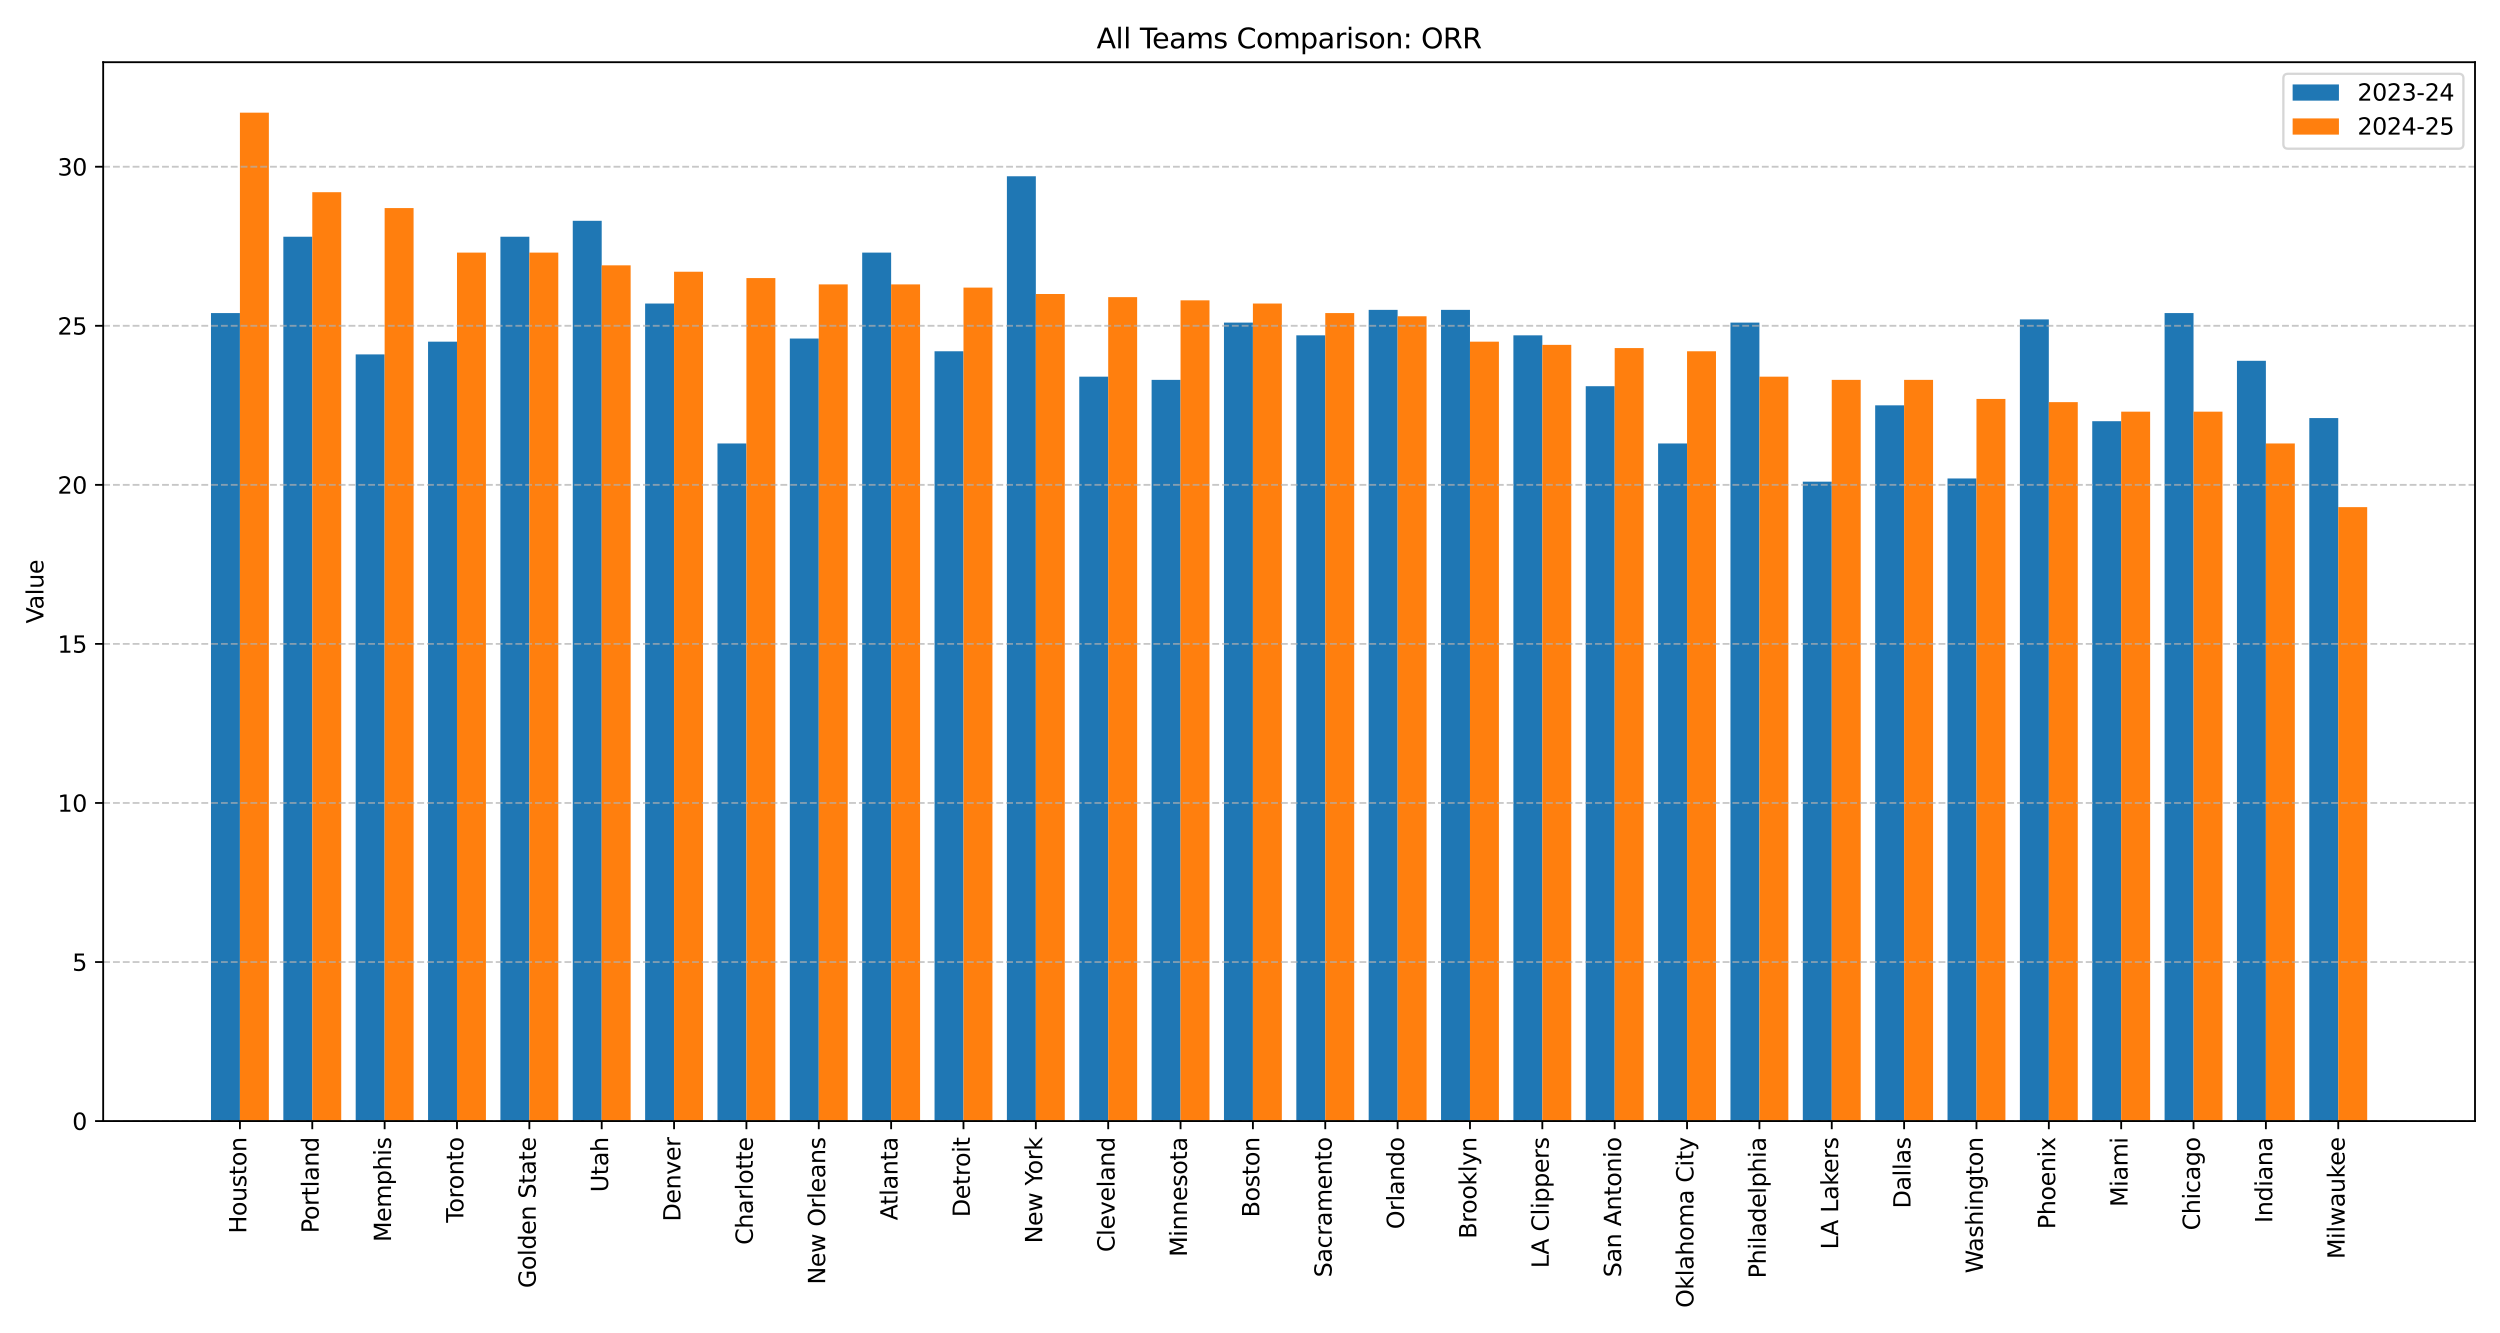 <?xml version="1.0" encoding="utf-8" standalone="no"?>
<!DOCTYPE svg PUBLIC "-//W3C//DTD SVG 1.1//EN"
  "http://www.w3.org/Graphics/SVG/1.1/DTD/svg11.dtd">
<svg xmlns:xlink="http://www.w3.org/1999/xlink" width="1080pt" height="576pt" viewBox="0 0 1080 576" xmlns="http://www.w3.org/2000/svg" version="1.1">
 <defs>
  <style type="text/css">*{stroke-linejoin: round; stroke-linecap: butt}</style>
 </defs>
 <g id="figure_1">
  <g id="patch_1">
   <path d="M 0 576 
L 1080 576 
L 1080 0 
L 0 0 
z
" style="fill: #ffffff"/>
  </g>
  <g id="axes_1">
   <g id="patch_2">
    <path d="M 44.57 484.31 
L 1069.2 484.31 
L 1069.2 26.88 
L 44.57 26.88 
z
" style="fill: #ffffff"/>
   </g>
   <g id="patch_3">
    <path d="M 91.144 484.31 
L 103.647 484.31 
L 103.647 135.242 
L 91.144 135.242 
z
" clip-path="url(#p21b3563069)" style="fill: #1f77b4"/>
   </g>
   <g id="patch_4">
    <path d="M 122.402 484.31 
L 134.905 484.31 
L 134.905 102.259 
L 122.402 102.259 
z
" clip-path="url(#p21b3563069)" style="fill: #1f77b4"/>
   </g>
   <g id="patch_5">
    <path d="M 153.66 484.31 
L 166.163 484.31 
L 166.163 153.108 
L 153.66 153.108 
z
" clip-path="url(#p21b3563069)" style="fill: #1f77b4"/>
   </g>
   <g id="patch_6">
    <path d="M 184.917 484.31 
L 197.421 484.31 
L 197.421 147.611 
L 184.917 147.611 
z
" clip-path="url(#p21b3563069)" style="fill: #1f77b4"/>
   </g>
   <g id="patch_7">
    <path d="M 216.175 484.31 
L 228.678 484.31 
L 228.678 102.259 
L 216.175 102.259 
z
" clip-path="url(#p21b3563069)" style="fill: #1f77b4"/>
   </g>
   <g id="patch_8">
    <path d="M 247.433 484.31 
L 259.936 484.31 
L 259.936 95.388 
L 247.433 95.388 
z
" clip-path="url(#p21b3563069)" style="fill: #1f77b4"/>
   </g>
   <g id="patch_9">
    <path d="M 278.691 484.31 
L 291.194 484.31 
L 291.194 131.119 
L 278.691 131.119 
z
" clip-path="url(#p21b3563069)" style="fill: #1f77b4"/>
   </g>
   <g id="patch_10">
    <path d="M 309.949 484.31 
L 322.452 484.31 
L 322.452 191.588 
L 309.949 191.588 
z
" clip-path="url(#p21b3563069)" style="fill: #1f77b4"/>
   </g>
   <g id="patch_11">
    <path d="M 341.206 484.31 
L 353.709 484.31 
L 353.709 146.236 
L 341.206 146.236 
z
" clip-path="url(#p21b3563069)" style="fill: #1f77b4"/>
   </g>
   <g id="patch_12">
    <path d="M 372.464 484.31 
L 384.967 484.31 
L 384.967 109.131 
L 372.464 109.131 
z
" clip-path="url(#p21b3563069)" style="fill: #1f77b4"/>
   </g>
   <g id="patch_13">
    <path d="M 403.722 484.31 
L 416.225 484.31 
L 416.225 151.734 
L 403.722 151.734 
z
" clip-path="url(#p21b3563069)" style="fill: #1f77b4"/>
   </g>
   <g id="patch_14">
    <path d="M 434.98 484.31 
L 447.483 484.31 
L 447.483 76.148 
L 434.98 76.148 
z
" clip-path="url(#p21b3563069)" style="fill: #1f77b4"/>
   </g>
   <g id="patch_15">
    <path d="M 466.237 484.31 
L 478.741 484.31 
L 478.741 162.728 
L 466.237 162.728 
z
" clip-path="url(#p21b3563069)" style="fill: #1f77b4"/>
   </g>
   <g id="patch_16">
    <path d="M 497.495 484.31 
L 509.998 484.31 
L 509.998 164.102 
L 497.495 164.102 
z
" clip-path="url(#p21b3563069)" style="fill: #1f77b4"/>
   </g>
   <g id="patch_17">
    <path d="M 528.753 484.31 
L 541.256 484.31 
L 541.256 139.365 
L 528.753 139.365 
z
" clip-path="url(#p21b3563069)" style="fill: #1f77b4"/>
   </g>
   <g id="patch_18">
    <path d="M 560.011 484.31 
L 572.514 484.31 
L 572.514 144.862 
L 560.011 144.862 
z
" clip-path="url(#p21b3563069)" style="fill: #1f77b4"/>
   </g>
   <g id="patch_19">
    <path d="M 591.269 484.31 
L 603.772 484.31 
L 603.772 133.868 
L 591.269 133.868 
z
" clip-path="url(#p21b3563069)" style="fill: #1f77b4"/>
   </g>
   <g id="patch_20">
    <path d="M 622.526 484.31 
L 635.029 484.31 
L 635.029 133.868 
L 622.526 133.868 
z
" clip-path="url(#p21b3563069)" style="fill: #1f77b4"/>
   </g>
   <g id="patch_21">
    <path d="M 653.784 484.31 
L 666.287 484.31 
L 666.287 144.862 
L 653.784 144.862 
z
" clip-path="url(#p21b3563069)" style="fill: #1f77b4"/>
   </g>
   <g id="patch_22">
    <path d="M 685.042 484.31 
L 697.545 484.31 
L 697.545 166.851 
L 685.042 166.851 
z
" clip-path="url(#p21b3563069)" style="fill: #1f77b4"/>
   </g>
   <g id="patch_23">
    <path d="M 716.3 484.31 
L 728.803 484.31 
L 728.803 191.588 
L 716.3 191.588 
z
" clip-path="url(#p21b3563069)" style="fill: #1f77b4"/>
   </g>
   <g id="patch_24">
    <path d="M 747.557 484.31 
L 760.061 484.31 
L 760.061 139.365 
L 747.557 139.365 
z
" clip-path="url(#p21b3563069)" style="fill: #1f77b4"/>
   </g>
   <g id="patch_25">
    <path d="M 778.815 484.31 
L 791.318 484.31 
L 791.318 208.079 
L 778.815 208.079 
z
" clip-path="url(#p21b3563069)" style="fill: #1f77b4"/>
   </g>
   <g id="patch_26">
    <path d="M 810.073 484.31 
L 822.576 484.31 
L 822.576 175.096 
L 810.073 175.096 
z
" clip-path="url(#p21b3563069)" style="fill: #1f77b4"/>
   </g>
   <g id="patch_27">
    <path d="M 841.331 484.31 
L 853.834 484.31 
L 853.834 206.705 
L 841.331 206.705 
z
" clip-path="url(#p21b3563069)" style="fill: #1f77b4"/>
   </g>
   <g id="patch_28">
    <path d="M 872.589 484.31 
L 885.092 484.31 
L 885.092 137.991 
L 872.589 137.991 
z
" clip-path="url(#p21b3563069)" style="fill: #1f77b4"/>
   </g>
   <g id="patch_29">
    <path d="M 903.846 484.31 
L 916.349 484.31 
L 916.349 181.968 
L 903.846 181.968 
z
" clip-path="url(#p21b3563069)" style="fill: #1f77b4"/>
   </g>
   <g id="patch_30">
    <path d="M 935.104 484.31 
L 947.607 484.31 
L 947.607 135.242 
L 935.104 135.242 
z
" clip-path="url(#p21b3563069)" style="fill: #1f77b4"/>
   </g>
   <g id="patch_31">
    <path d="M 966.362 484.31 
L 978.865 484.31 
L 978.865 155.856 
L 966.362 155.856 
z
" clip-path="url(#p21b3563069)" style="fill: #1f77b4"/>
   </g>
   <g id="patch_32">
    <path d="M 997.62 484.31 
L 1010.123 484.31 
L 1010.123 180.594 
L 997.62 180.594 
z
" clip-path="url(#p21b3563069)" style="fill: #1f77b4"/>
   </g>
   <g id="patch_33">
    <path d="M 103.647 484.31 
L 116.15 484.31 
L 116.15 48.662 
L 103.647 48.662 
z
" clip-path="url(#p21b3563069)" style="fill: #ff7f0e"/>
   </g>
   <g id="patch_34">
    <path d="M 134.905 484.31 
L 147.408 484.31 
L 147.408 83.019 
L 134.905 83.019 
z
" clip-path="url(#p21b3563069)" style="fill: #ff7f0e"/>
   </g>
   <g id="patch_35">
    <path d="M 166.163 484.31 
L 178.666 484.31 
L 178.666 89.891 
L 166.163 89.891 
z
" clip-path="url(#p21b3563069)" style="fill: #ff7f0e"/>
   </g>
   <g id="patch_36">
    <path d="M 197.421 484.31 
L 209.924 484.31 
L 209.924 109.131 
L 197.421 109.131 
z
" clip-path="url(#p21b3563069)" style="fill: #ff7f0e"/>
   </g>
   <g id="patch_37">
    <path d="M 228.678 484.31 
L 241.181 484.31 
L 241.181 109.131 
L 228.678 109.131 
z
" clip-path="url(#p21b3563069)" style="fill: #ff7f0e"/>
   </g>
   <g id="patch_38">
    <path d="M 259.936 484.31 
L 272.439 484.31 
L 272.439 114.628 
L 259.936 114.628 
z
" clip-path="url(#p21b3563069)" style="fill: #ff7f0e"/>
   </g>
   <g id="patch_39">
    <path d="M 291.194 484.31 
L 303.697 484.31 
L 303.697 117.377 
L 291.194 117.377 
z
" clip-path="url(#p21b3563069)" style="fill: #ff7f0e"/>
   </g>
   <g id="patch_40">
    <path d="M 322.452 484.31 
L 334.955 484.31 
L 334.955 120.125 
L 322.452 120.125 
z
" clip-path="url(#p21b3563069)" style="fill: #ff7f0e"/>
   </g>
   <g id="patch_41">
    <path d="M 353.709 484.31 
L 366.213 484.31 
L 366.213 122.874 
L 353.709 122.874 
z
" clip-path="url(#p21b3563069)" style="fill: #ff7f0e"/>
   </g>
   <g id="patch_42">
    <path d="M 384.967 484.31 
L 397.47 484.31 
L 397.47 122.874 
L 384.967 122.874 
z
" clip-path="url(#p21b3563069)" style="fill: #ff7f0e"/>
   </g>
   <g id="patch_43">
    <path d="M 416.225 484.31 
L 428.728 484.31 
L 428.728 124.248 
L 416.225 124.248 
z
" clip-path="url(#p21b3563069)" style="fill: #ff7f0e"/>
   </g>
   <g id="patch_44">
    <path d="M 447.483 484.31 
L 459.986 484.31 
L 459.986 126.996 
L 447.483 126.996 
z
" clip-path="url(#p21b3563069)" style="fill: #ff7f0e"/>
   </g>
   <g id="patch_45">
    <path d="M 478.741 484.31 
L 491.244 484.31 
L 491.244 128.371 
L 478.741 128.371 
z
" clip-path="url(#p21b3563069)" style="fill: #ff7f0e"/>
   </g>
   <g id="patch_46">
    <path d="M 509.998 484.31 
L 522.501 484.31 
L 522.501 129.745 
L 509.998 129.745 
z
" clip-path="url(#p21b3563069)" style="fill: #ff7f0e"/>
   </g>
   <g id="patch_47">
    <path d="M 541.256 484.31 
L 553.759 484.31 
L 553.759 131.119 
L 541.256 131.119 
z
" clip-path="url(#p21b3563069)" style="fill: #ff7f0e"/>
   </g>
   <g id="patch_48">
    <path d="M 572.514 484.31 
L 585.017 484.31 
L 585.017 135.242 
L 572.514 135.242 
z
" clip-path="url(#p21b3563069)" style="fill: #ff7f0e"/>
   </g>
   <g id="patch_49">
    <path d="M 603.772 484.31 
L 616.275 484.31 
L 616.275 136.616 
L 603.772 136.616 
z
" clip-path="url(#p21b3563069)" style="fill: #ff7f0e"/>
   </g>
   <g id="patch_50">
    <path d="M 635.029 484.31 
L 647.533 484.31 
L 647.533 147.611 
L 635.029 147.611 
z
" clip-path="url(#p21b3563069)" style="fill: #ff7f0e"/>
   </g>
   <g id="patch_51">
    <path d="M 666.287 484.31 
L 678.79 484.31 
L 678.79 148.985 
L 666.287 148.985 
z
" clip-path="url(#p21b3563069)" style="fill: #ff7f0e"/>
   </g>
   <g id="patch_52">
    <path d="M 697.545 484.31 
L 710.048 484.31 
L 710.048 150.359 
L 697.545 150.359 
z
" clip-path="url(#p21b3563069)" style="fill: #ff7f0e"/>
   </g>
   <g id="patch_53">
    <path d="M 728.803 484.31 
L 741.306 484.31 
L 741.306 151.734 
L 728.803 151.734 
z
" clip-path="url(#p21b3563069)" style="fill: #ff7f0e"/>
   </g>
   <g id="patch_54">
    <path d="M 760.061 484.31 
L 772.564 484.31 
L 772.564 162.728 
L 760.061 162.728 
z
" clip-path="url(#p21b3563069)" style="fill: #ff7f0e"/>
   </g>
   <g id="patch_55">
    <path d="M 791.318 484.31 
L 803.821 484.31 
L 803.821 164.102 
L 791.318 164.102 
z
" clip-path="url(#p21b3563069)" style="fill: #ff7f0e"/>
   </g>
   <g id="patch_56">
    <path d="M 822.576 484.31 
L 835.079 484.31 
L 835.079 164.102 
L 822.576 164.102 
z
" clip-path="url(#p21b3563069)" style="fill: #ff7f0e"/>
   </g>
   <g id="patch_57">
    <path d="M 853.834 484.31 
L 866.337 484.31 
L 866.337 172.348 
L 853.834 172.348 
z
" clip-path="url(#p21b3563069)" style="fill: #ff7f0e"/>
   </g>
   <g id="patch_58">
    <path d="M 885.092 484.31 
L 897.595 484.31 
L 897.595 173.722 
L 885.092 173.722 
z
" clip-path="url(#p21b3563069)" style="fill: #ff7f0e"/>
   </g>
   <g id="patch_59">
    <path d="M 916.349 484.31 
L 928.853 484.31 
L 928.853 177.845 
L 916.349 177.845 
z
" clip-path="url(#p21b3563069)" style="fill: #ff7f0e"/>
   </g>
   <g id="patch_60">
    <path d="M 947.607 484.31 
L 960.11 484.31 
L 960.11 177.845 
L 947.607 177.845 
z
" clip-path="url(#p21b3563069)" style="fill: #ff7f0e"/>
   </g>
   <g id="patch_61">
    <path d="M 978.865 484.31 
L 991.368 484.31 
L 991.368 191.588 
L 978.865 191.588 
z
" clip-path="url(#p21b3563069)" style="fill: #ff7f0e"/>
   </g>
   <g id="patch_62">
    <path d="M 1010.123 484.31 
L 1022.626 484.31 
L 1022.626 219.073 
L 1010.123 219.073 
z
" clip-path="url(#p21b3563069)" style="fill: #ff7f0e"/>
   </g>
   <g id="matplotlib.axis_1">
    <g id="xtick_1">
     <g id="line2d_1">
      <defs>
       <path id="m3631f742de" d="M 0 0 
L 0 3.5 
" style="stroke: #000000; stroke-width: 0.8"/>
      </defs>
      <g>
       <use xlink:href="#m3631f742de" x="103.647" y="484.31" style="stroke: #000000; stroke-width: 0.8"/>
      </g>
     </g>
     <g id="text_1">
      <!-- Houston -->
      <g transform="translate(106.407 532.872) rotate(-90) scale(0.1 -0.1)">
       <defs>
        <path id="DejaVuSans-48" d="M 628 4666 
L 1259 4666 
L 1259 2753 
L 3553 2753 
L 3553 4666 
L 4184 4666 
L 4184 0 
L 3553 0 
L 3553 2222 
L 1259 2222 
L 1259 0 
L 628 0 
L 628 4666 
z
" transform="scale(0.016)"/>
        <path id="DejaVuSans-6f" d="M 1959 3097 
Q 1497 3097 1228 2736 
Q 959 2375 959 1747 
Q 959 1119 1226 758 
Q 1494 397 1959 397 
Q 2419 397 2687 759 
Q 2956 1122 2956 1747 
Q 2956 2369 2687 2733 
Q 2419 3097 1959 3097 
z
M 1959 3584 
Q 2709 3584 3137 3096 
Q 3566 2609 3566 1747 
Q 3566 888 3137 398 
Q 2709 -91 1959 -91 
Q 1206 -91 779 398 
Q 353 888 353 1747 
Q 353 2609 779 3096 
Q 1206 3584 1959 3584 
z
" transform="scale(0.016)"/>
        <path id="DejaVuSans-75" d="M 544 1381 
L 544 3500 
L 1119 3500 
L 1119 1403 
Q 1119 906 1312 657 
Q 1506 409 1894 409 
Q 2359 409 2629 706 
Q 2900 1003 2900 1516 
L 2900 3500 
L 3475 3500 
L 3475 0 
L 2900 0 
L 2900 538 
Q 2691 219 2414 64 
Q 2138 -91 1772 -91 
Q 1169 -91 856 284 
Q 544 659 544 1381 
z
M 1991 3584 
L 1991 3584 
z
" transform="scale(0.016)"/>
        <path id="DejaVuSans-73" d="M 2834 3397 
L 2834 2853 
Q 2591 2978 2328 3040 
Q 2066 3103 1784 3103 
Q 1356 3103 1142 2972 
Q 928 2841 928 2578 
Q 928 2378 1081 2264 
Q 1234 2150 1697 2047 
L 1894 2003 
Q 2506 1872 2764 1633 
Q 3022 1394 3022 966 
Q 3022 478 2636 193 
Q 2250 -91 1575 -91 
Q 1294 -91 989 -36 
Q 684 19 347 128 
L 347 722 
Q 666 556 975 473 
Q 1284 391 1588 391 
Q 1994 391 2212 530 
Q 2431 669 2431 922 
Q 2431 1156 2273 1281 
Q 2116 1406 1581 1522 
L 1381 1569 
Q 847 1681 609 1914 
Q 372 2147 372 2553 
Q 372 3047 722 3315 
Q 1072 3584 1716 3584 
Q 2034 3584 2315 3537 
Q 2597 3491 2834 3397 
z
" transform="scale(0.016)"/>
        <path id="DejaVuSans-74" d="M 1172 4494 
L 1172 3500 
L 2356 3500 
L 2356 3053 
L 1172 3053 
L 1172 1153 
Q 1172 725 1289 603 
Q 1406 481 1766 481 
L 2356 481 
L 2356 0 
L 1766 0 
Q 1100 0 847 248 
Q 594 497 594 1153 
L 594 3053 
L 172 3053 
L 172 3500 
L 594 3500 
L 594 4494 
L 1172 4494 
z
" transform="scale(0.016)"/>
        <path id="DejaVuSans-6e" d="M 3513 2113 
L 3513 0 
L 2938 0 
L 2938 2094 
Q 2938 2591 2744 2837 
Q 2550 3084 2163 3084 
Q 1697 3084 1428 2787 
Q 1159 2491 1159 1978 
L 1159 0 
L 581 0 
L 581 3500 
L 1159 3500 
L 1159 2956 
Q 1366 3272 1645 3428 
Q 1925 3584 2291 3584 
Q 2894 3584 3203 3211 
Q 3513 2838 3513 2113 
z
" transform="scale(0.016)"/>
       </defs>
       <use xlink:href="#DejaVuSans-48"/>
       <use xlink:href="#DejaVuSans-6f" transform="translate(75.195 0)"/>
       <use xlink:href="#DejaVuSans-75" transform="translate(136.377 0)"/>
       <use xlink:href="#DejaVuSans-73" transform="translate(199.756 0)"/>
       <use xlink:href="#DejaVuSans-74" transform="translate(251.855 0)"/>
       <use xlink:href="#DejaVuSans-6f" transform="translate(291.064 0)"/>
       <use xlink:href="#DejaVuSans-6e" transform="translate(352.246 0)"/>
      </g>
     </g>
    </g>
    <g id="xtick_2">
     <g id="line2d_2">
      <g>
       <use xlink:href="#m3631f742de" x="134.905" y="484.31" style="stroke: #000000; stroke-width: 0.8"/>
      </g>
     </g>
     <g id="text_2">
      <!-- Portland -->
      <g transform="translate(137.664 532.719) rotate(-90) scale(0.1 -0.1)">
       <defs>
        <path id="DejaVuSans-50" d="M 1259 4147 
L 1259 2394 
L 2053 2394 
Q 2494 2394 2734 2622 
Q 2975 2850 2975 3272 
Q 2975 3691 2734 3919 
Q 2494 4147 2053 4147 
L 1259 4147 
z
M 628 4666 
L 2053 4666 
Q 2838 4666 3239 4311 
Q 3641 3956 3641 3272 
Q 3641 2581 3239 2228 
Q 2838 1875 2053 1875 
L 1259 1875 
L 1259 0 
L 628 0 
L 628 4666 
z
" transform="scale(0.016)"/>
        <path id="DejaVuSans-72" d="M 2631 2963 
Q 2534 3019 2420 3045 
Q 2306 3072 2169 3072 
Q 1681 3072 1420 2755 
Q 1159 2438 1159 1844 
L 1159 0 
L 581 0 
L 581 3500 
L 1159 3500 
L 1159 2956 
Q 1341 3275 1631 3429 
Q 1922 3584 2338 3584 
Q 2397 3584 2469 3576 
Q 2541 3569 2628 3553 
L 2631 2963 
z
" transform="scale(0.016)"/>
        <path id="DejaVuSans-6c" d="M 603 4863 
L 1178 4863 
L 1178 0 
L 603 0 
L 603 4863 
z
" transform="scale(0.016)"/>
        <path id="DejaVuSans-61" d="M 2194 1759 
Q 1497 1759 1228 1600 
Q 959 1441 959 1056 
Q 959 750 1161 570 
Q 1363 391 1709 391 
Q 2188 391 2477 730 
Q 2766 1069 2766 1631 
L 2766 1759 
L 2194 1759 
z
M 3341 1997 
L 3341 0 
L 2766 0 
L 2766 531 
Q 2569 213 2275 61 
Q 1981 -91 1556 -91 
Q 1019 -91 701 211 
Q 384 513 384 1019 
Q 384 1609 779 1909 
Q 1175 2209 1959 2209 
L 2766 2209 
L 2766 2266 
Q 2766 2663 2505 2880 
Q 2244 3097 1772 3097 
Q 1472 3097 1187 3025 
Q 903 2953 641 2809 
L 641 3341 
Q 956 3463 1253 3523 
Q 1550 3584 1831 3584 
Q 2591 3584 2966 3190 
Q 3341 2797 3341 1997 
z
" transform="scale(0.016)"/>
        <path id="DejaVuSans-64" d="M 2906 2969 
L 2906 4863 
L 3481 4863 
L 3481 0 
L 2906 0 
L 2906 525 
Q 2725 213 2448 61 
Q 2172 -91 1784 -91 
Q 1150 -91 751 415 
Q 353 922 353 1747 
Q 353 2572 751 3078 
Q 1150 3584 1784 3584 
Q 2172 3584 2448 3432 
Q 2725 3281 2906 2969 
z
M 947 1747 
Q 947 1113 1208 752 
Q 1469 391 1925 391 
Q 2381 391 2643 752 
Q 2906 1113 2906 1747 
Q 2906 2381 2643 2742 
Q 2381 3103 1925 3103 
Q 1469 3103 1208 2742 
Q 947 2381 947 1747 
z
" transform="scale(0.016)"/>
       </defs>
       <use xlink:href="#DejaVuSans-50"/>
       <use xlink:href="#DejaVuSans-6f" transform="translate(56.678 0)"/>
       <use xlink:href="#DejaVuSans-72" transform="translate(117.859 0)"/>
       <use xlink:href="#DejaVuSans-74" transform="translate(158.973 0)"/>
       <use xlink:href="#DejaVuSans-6c" transform="translate(198.182 0)"/>
       <use xlink:href="#DejaVuSans-61" transform="translate(225.965 0)"/>
       <use xlink:href="#DejaVuSans-6e" transform="translate(287.244 0)"/>
       <use xlink:href="#DejaVuSans-64" transform="translate(350.623 0)"/>
      </g>
     </g>
    </g>
    <g id="xtick_3">
     <g id="line2d_3">
      <g>
       <use xlink:href="#m3631f742de" x="166.163" y="484.31" style="stroke: #000000; stroke-width: 0.8"/>
      </g>
     </g>
     <g id="text_3">
      <!-- Memphis -->
      <g transform="translate(168.922 536.505) rotate(-90) scale(0.1 -0.1)">
       <defs>
        <path id="DejaVuSans-4d" d="M 628 4666 
L 1569 4666 
L 2759 1491 
L 3956 4666 
L 4897 4666 
L 4897 0 
L 4281 0 
L 4281 4097 
L 3078 897 
L 2444 897 
L 1241 4097 
L 1241 0 
L 628 0 
L 628 4666 
z
" transform="scale(0.016)"/>
        <path id="DejaVuSans-65" d="M 3597 1894 
L 3597 1613 
L 953 1613 
Q 991 1019 1311 708 
Q 1631 397 2203 397 
Q 2534 397 2845 478 
Q 3156 559 3463 722 
L 3463 178 
Q 3153 47 2828 -22 
Q 2503 -91 2169 -91 
Q 1331 -91 842 396 
Q 353 884 353 1716 
Q 353 2575 817 3079 
Q 1281 3584 2069 3584 
Q 2775 3584 3186 3129 
Q 3597 2675 3597 1894 
z
M 3022 2063 
Q 3016 2534 2758 2815 
Q 2500 3097 2075 3097 
Q 1594 3097 1305 2825 
Q 1016 2553 972 2059 
L 3022 2063 
z
" transform="scale(0.016)"/>
        <path id="DejaVuSans-6d" d="M 3328 2828 
Q 3544 3216 3844 3400 
Q 4144 3584 4550 3584 
Q 5097 3584 5394 3201 
Q 5691 2819 5691 2113 
L 5691 0 
L 5113 0 
L 5113 2094 
Q 5113 2597 4934 2840 
Q 4756 3084 4391 3084 
Q 3944 3084 3684 2787 
Q 3425 2491 3425 1978 
L 3425 0 
L 2847 0 
L 2847 2094 
Q 2847 2600 2669 2842 
Q 2491 3084 2119 3084 
Q 1678 3084 1418 2786 
Q 1159 2488 1159 1978 
L 1159 0 
L 581 0 
L 581 3500 
L 1159 3500 
L 1159 2956 
Q 1356 3278 1631 3431 
Q 1906 3584 2284 3584 
Q 2666 3584 2933 3390 
Q 3200 3197 3328 2828 
z
" transform="scale(0.016)"/>
        <path id="DejaVuSans-70" d="M 1159 525 
L 1159 -1331 
L 581 -1331 
L 581 3500 
L 1159 3500 
L 1159 2969 
Q 1341 3281 1617 3432 
Q 1894 3584 2278 3584 
Q 2916 3584 3314 3078 
Q 3713 2572 3713 1747 
Q 3713 922 3314 415 
Q 2916 -91 2278 -91 
Q 1894 -91 1617 61 
Q 1341 213 1159 525 
z
M 3116 1747 
Q 3116 2381 2855 2742 
Q 2594 3103 2138 3103 
Q 1681 3103 1420 2742 
Q 1159 2381 1159 1747 
Q 1159 1113 1420 752 
Q 1681 391 2138 391 
Q 2594 391 2855 752 
Q 3116 1113 3116 1747 
z
" transform="scale(0.016)"/>
        <path id="DejaVuSans-68" d="M 3513 2113 
L 3513 0 
L 2938 0 
L 2938 2094 
Q 2938 2591 2744 2837 
Q 2550 3084 2163 3084 
Q 1697 3084 1428 2787 
Q 1159 2491 1159 1978 
L 1159 0 
L 581 0 
L 581 4863 
L 1159 4863 
L 1159 2956 
Q 1366 3272 1645 3428 
Q 1925 3584 2291 3584 
Q 2894 3584 3203 3211 
Q 3513 2838 3513 2113 
z
" transform="scale(0.016)"/>
        <path id="DejaVuSans-69" d="M 603 3500 
L 1178 3500 
L 1178 0 
L 603 0 
L 603 3500 
z
M 603 4863 
L 1178 4863 
L 1178 4134 
L 603 4134 
L 603 4863 
z
" transform="scale(0.016)"/>
       </defs>
       <use xlink:href="#DejaVuSans-4d"/>
       <use xlink:href="#DejaVuSans-65" transform="translate(86.279 0)"/>
       <use xlink:href="#DejaVuSans-6d" transform="translate(147.803 0)"/>
       <use xlink:href="#DejaVuSans-70" transform="translate(245.215 0)"/>
       <use xlink:href="#DejaVuSans-68" transform="translate(308.691 0)"/>
       <use xlink:href="#DejaVuSans-69" transform="translate(372.07 0)"/>
       <use xlink:href="#DejaVuSans-73" transform="translate(399.854 0)"/>
      </g>
     </g>
    </g>
    <g id="xtick_4">
     <g id="line2d_4">
      <g>
       <use xlink:href="#m3631f742de" x="197.421" y="484.31" style="stroke: #000000; stroke-width: 0.8"/>
      </g>
     </g>
     <g id="text_4">
      <!-- Toronto -->
      <g transform="translate(200.18 528.218) rotate(-90) scale(0.1 -0.1)">
       <defs>
        <path id="DejaVuSans-54" d="M -19 4666 
L 3928 4666 
L 3928 4134 
L 2272 4134 
L 2272 0 
L 1638 0 
L 1638 4134 
L -19 4134 
L -19 4666 
z
" transform="scale(0.016)"/>
       </defs>
       <use xlink:href="#DejaVuSans-54"/>
       <use xlink:href="#DejaVuSans-6f" transform="translate(44.084 0)"/>
       <use xlink:href="#DejaVuSans-72" transform="translate(105.266 0)"/>
       <use xlink:href="#DejaVuSans-6f" transform="translate(144.129 0)"/>
       <use xlink:href="#DejaVuSans-6e" transform="translate(205.311 0)"/>
       <use xlink:href="#DejaVuSans-74" transform="translate(268.689 0)"/>
       <use xlink:href="#DejaVuSans-6f" transform="translate(307.898 0)"/>
      </g>
     </g>
    </g>
    <g id="xtick_5">
     <g id="line2d_5">
      <g>
       <use xlink:href="#m3631f742de" x="228.678" y="484.31" style="stroke: #000000; stroke-width: 0.8"/>
      </g>
     </g>
     <g id="text_5">
      <!-- Golden State -->
      <g transform="translate(231.438 556.443) rotate(-90) scale(0.1 -0.1)">
       <defs>
        <path id="DejaVuSans-47" d="M 3809 666 
L 3809 1919 
L 2778 1919 
L 2778 2438 
L 4434 2438 
L 4434 434 
Q 4069 175 3628 42 
Q 3188 -91 2688 -91 
Q 1594 -91 976 548 
Q 359 1188 359 2328 
Q 359 3472 976 4111 
Q 1594 4750 2688 4750 
Q 3144 4750 3555 4637 
Q 3966 4525 4313 4306 
L 4313 3634 
Q 3963 3931 3569 4081 
Q 3175 4231 2741 4231 
Q 1884 4231 1454 3753 
Q 1025 3275 1025 2328 
Q 1025 1384 1454 906 
Q 1884 428 2741 428 
Q 3075 428 3337 486 
Q 3600 544 3809 666 
z
" transform="scale(0.016)"/>
        <path id="DejaVuSans-20" transform="scale(0.016)"/>
        <path id="DejaVuSans-53" d="M 3425 4513 
L 3425 3897 
Q 3066 4069 2747 4153 
Q 2428 4238 2131 4238 
Q 1616 4238 1336 4038 
Q 1056 3838 1056 3469 
Q 1056 3159 1242 3001 
Q 1428 2844 1947 2747 
L 2328 2669 
Q 3034 2534 3370 2195 
Q 3706 1856 3706 1288 
Q 3706 609 3251 259 
Q 2797 -91 1919 -91 
Q 1588 -91 1214 -16 
Q 841 59 441 206 
L 441 856 
Q 825 641 1194 531 
Q 1563 422 1919 422 
Q 2459 422 2753 634 
Q 3047 847 3047 1241 
Q 3047 1584 2836 1778 
Q 2625 1972 2144 2069 
L 1759 2144 
Q 1053 2284 737 2584 
Q 422 2884 422 3419 
Q 422 4038 858 4394 
Q 1294 4750 2059 4750 
Q 2388 4750 2728 4690 
Q 3069 4631 3425 4513 
z
" transform="scale(0.016)"/>
       </defs>
       <use xlink:href="#DejaVuSans-47"/>
       <use xlink:href="#DejaVuSans-6f" transform="translate(77.49 0)"/>
       <use xlink:href="#DejaVuSans-6c" transform="translate(138.672 0)"/>
       <use xlink:href="#DejaVuSans-64" transform="translate(166.455 0)"/>
       <use xlink:href="#DejaVuSans-65" transform="translate(229.932 0)"/>
       <use xlink:href="#DejaVuSans-6e" transform="translate(291.455 0)"/>
       <use xlink:href="#DejaVuSans-20" transform="translate(354.834 0)"/>
       <use xlink:href="#DejaVuSans-53" transform="translate(386.621 0)"/>
       <use xlink:href="#DejaVuSans-74" transform="translate(450.098 0)"/>
       <use xlink:href="#DejaVuSans-61" transform="translate(489.307 0)"/>
       <use xlink:href="#DejaVuSans-74" transform="translate(550.586 0)"/>
       <use xlink:href="#DejaVuSans-65" transform="translate(589.795 0)"/>
      </g>
     </g>
    </g>
    <g id="xtick_6">
     <g id="line2d_6">
      <g>
       <use xlink:href="#m3631f742de" x="259.936" y="484.31" style="stroke: #000000; stroke-width: 0.8"/>
      </g>
     </g>
     <g id="text_6">
      <!-- Utah -->
      <g transform="translate(262.695 515.015) rotate(-90) scale(0.1 -0.1)">
       <defs>
        <path id="DejaVuSans-55" d="M 556 4666 
L 1191 4666 
L 1191 1831 
Q 1191 1081 1462 751 
Q 1734 422 2344 422 
Q 2950 422 3222 751 
Q 3494 1081 3494 1831 
L 3494 4666 
L 4128 4666 
L 4128 1753 
Q 4128 841 3676 375 
Q 3225 -91 2344 -91 
Q 1459 -91 1007 375 
Q 556 841 556 1753 
L 556 4666 
z
" transform="scale(0.016)"/>
       </defs>
       <use xlink:href="#DejaVuSans-55"/>
       <use xlink:href="#DejaVuSans-74" transform="translate(73.193 0)"/>
       <use xlink:href="#DejaVuSans-61" transform="translate(112.402 0)"/>
       <use xlink:href="#DejaVuSans-68" transform="translate(173.682 0)"/>
      </g>
     </g>
    </g>
    <g id="xtick_7">
     <g id="line2d_7">
      <g>
       <use xlink:href="#m3631f742de" x="291.194" y="484.31" style="stroke: #000000; stroke-width: 0.8"/>
      </g>
     </g>
     <g id="text_7">
      <!-- Denver -->
      <g transform="translate(293.953 527.683) rotate(-90) scale(0.1 -0.1)">
       <defs>
        <path id="DejaVuSans-44" d="M 1259 4147 
L 1259 519 
L 2022 519 
Q 2988 519 3436 956 
Q 3884 1394 3884 2338 
Q 3884 3275 3436 3711 
Q 2988 4147 2022 4147 
L 1259 4147 
z
M 628 4666 
L 1925 4666 
Q 3281 4666 3915 4102 
Q 4550 3538 4550 2338 
Q 4550 1131 3912 565 
Q 3275 0 1925 0 
L 628 0 
L 628 4666 
z
" transform="scale(0.016)"/>
        <path id="DejaVuSans-76" d="M 191 3500 
L 800 3500 
L 1894 563 
L 2988 3500 
L 3597 3500 
L 2284 0 
L 1503 0 
L 191 3500 
z
" transform="scale(0.016)"/>
       </defs>
       <use xlink:href="#DejaVuSans-44"/>
       <use xlink:href="#DejaVuSans-65" transform="translate(77.002 0)"/>
       <use xlink:href="#DejaVuSans-6e" transform="translate(138.525 0)"/>
       <use xlink:href="#DejaVuSans-76" transform="translate(201.904 0)"/>
       <use xlink:href="#DejaVuSans-65" transform="translate(261.084 0)"/>
       <use xlink:href="#DejaVuSans-72" transform="translate(322.607 0)"/>
      </g>
     </g>
    </g>
    <g id="xtick_8">
     <g id="line2d_8">
      <g>
       <use xlink:href="#m3631f742de" x="322.452" y="484.31" style="stroke: #000000; stroke-width: 0.8"/>
      </g>
     </g>
     <g id="text_8">
      <!-- Charlotte -->
      <g transform="translate(325.211 537.76) rotate(-90) scale(0.1 -0.1)">
       <defs>
        <path id="DejaVuSans-43" d="M 4122 4306 
L 4122 3641 
Q 3803 3938 3442 4084 
Q 3081 4231 2675 4231 
Q 1875 4231 1450 3742 
Q 1025 3253 1025 2328 
Q 1025 1406 1450 917 
Q 1875 428 2675 428 
Q 3081 428 3442 575 
Q 3803 722 4122 1019 
L 4122 359 
Q 3791 134 3420 21 
Q 3050 -91 2638 -91 
Q 1578 -91 968 557 
Q 359 1206 359 2328 
Q 359 3453 968 4101 
Q 1578 4750 2638 4750 
Q 3056 4750 3426 4639 
Q 3797 4528 4122 4306 
z
" transform="scale(0.016)"/>
       </defs>
       <use xlink:href="#DejaVuSans-43"/>
       <use xlink:href="#DejaVuSans-68" transform="translate(69.824 0)"/>
       <use xlink:href="#DejaVuSans-61" transform="translate(133.203 0)"/>
       <use xlink:href="#DejaVuSans-72" transform="translate(194.482 0)"/>
       <use xlink:href="#DejaVuSans-6c" transform="translate(235.596 0)"/>
       <use xlink:href="#DejaVuSans-6f" transform="translate(263.379 0)"/>
       <use xlink:href="#DejaVuSans-74" transform="translate(324.561 0)"/>
       <use xlink:href="#DejaVuSans-74" transform="translate(363.77 0)"/>
       <use xlink:href="#DejaVuSans-65" transform="translate(402.979 0)"/>
      </g>
     </g>
    </g>
    <g id="xtick_9">
     <g id="line2d_9">
      <g>
       <use xlink:href="#m3631f742de" x="353.709" y="484.31" style="stroke: #000000; stroke-width: 0.8"/>
      </g>
     </g>
     <g id="text_9">
      <!-- New Orleans -->
      <g transform="translate(356.469 554.89) rotate(-90) scale(0.1 -0.1)">
       <defs>
        <path id="DejaVuSans-4e" d="M 628 4666 
L 1478 4666 
L 3547 763 
L 3547 4666 
L 4159 4666 
L 4159 0 
L 3309 0 
L 1241 3903 
L 1241 0 
L 628 0 
L 628 4666 
z
" transform="scale(0.016)"/>
        <path id="DejaVuSans-77" d="M 269 3500 
L 844 3500 
L 1563 769 
L 2278 3500 
L 2956 3500 
L 3675 769 
L 4391 3500 
L 4966 3500 
L 4050 0 
L 3372 0 
L 2619 2869 
L 1863 0 
L 1184 0 
L 269 3500 
z
" transform="scale(0.016)"/>
        <path id="DejaVuSans-4f" d="M 2522 4238 
Q 1834 4238 1429 3725 
Q 1025 3213 1025 2328 
Q 1025 1447 1429 934 
Q 1834 422 2522 422 
Q 3209 422 3611 934 
Q 4013 1447 4013 2328 
Q 4013 3213 3611 3725 
Q 3209 4238 2522 4238 
z
M 2522 4750 
Q 3503 4750 4090 4092 
Q 4678 3434 4678 2328 
Q 4678 1225 4090 567 
Q 3503 -91 2522 -91 
Q 1538 -91 948 565 
Q 359 1222 359 2328 
Q 359 3434 948 4092 
Q 1538 4750 2522 4750 
z
" transform="scale(0.016)"/>
       </defs>
       <use xlink:href="#DejaVuSans-4e"/>
       <use xlink:href="#DejaVuSans-65" transform="translate(74.805 0)"/>
       <use xlink:href="#DejaVuSans-77" transform="translate(136.328 0)"/>
       <use xlink:href="#DejaVuSans-20" transform="translate(218.115 0)"/>
       <use xlink:href="#DejaVuSans-4f" transform="translate(249.902 0)"/>
       <use xlink:href="#DejaVuSans-72" transform="translate(328.613 0)"/>
       <use xlink:href="#DejaVuSans-6c" transform="translate(369.727 0)"/>
       <use xlink:href="#DejaVuSans-65" transform="translate(397.51 0)"/>
       <use xlink:href="#DejaVuSans-61" transform="translate(459.033 0)"/>
       <use xlink:href="#DejaVuSans-6e" transform="translate(520.312 0)"/>
       <use xlink:href="#DejaVuSans-73" transform="translate(583.691 0)"/>
      </g>
     </g>
    </g>
    <g id="xtick_10">
     <g id="line2d_10">
      <g>
       <use xlink:href="#m3631f742de" x="384.967" y="484.31" style="stroke: #000000; stroke-width: 0.8"/>
      </g>
     </g>
     <g id="text_10">
      <!-- Atlanta -->
      <g transform="translate(387.727 527.188) rotate(-90) scale(0.1 -0.1)">
       <defs>
        <path id="DejaVuSans-41" d="M 2188 4044 
L 1331 1722 
L 3047 1722 
L 2188 4044 
z
M 1831 4666 
L 2547 4666 
L 4325 0 
L 3669 0 
L 3244 1197 
L 1141 1197 
L 716 0 
L 50 0 
L 1831 4666 
z
" transform="scale(0.016)"/>
       </defs>
       <use xlink:href="#DejaVuSans-41"/>
       <use xlink:href="#DejaVuSans-74" transform="translate(66.658 0)"/>
       <use xlink:href="#DejaVuSans-6c" transform="translate(105.867 0)"/>
       <use xlink:href="#DejaVuSans-61" transform="translate(133.65 0)"/>
       <use xlink:href="#DejaVuSans-6e" transform="translate(194.93 0)"/>
       <use xlink:href="#DejaVuSans-74" transform="translate(258.309 0)"/>
       <use xlink:href="#DejaVuSans-61" transform="translate(297.518 0)"/>
      </g>
     </g>
    </g>
    <g id="xtick_11">
     <g id="line2d_11">
      <g>
       <use xlink:href="#m3631f742de" x="416.225" y="484.31" style="stroke: #000000; stroke-width: 0.8"/>
      </g>
     </g>
     <g id="text_11">
      <!-- Detroit -->
      <g transform="translate(418.984 525.787) rotate(-90) scale(0.1 -0.1)">
       <use xlink:href="#DejaVuSans-44"/>
       <use xlink:href="#DejaVuSans-65" transform="translate(77.002 0)"/>
       <use xlink:href="#DejaVuSans-74" transform="translate(138.525 0)"/>
       <use xlink:href="#DejaVuSans-72" transform="translate(177.734 0)"/>
       <use xlink:href="#DejaVuSans-6f" transform="translate(216.598 0)"/>
       <use xlink:href="#DejaVuSans-69" transform="translate(277.779 0)"/>
       <use xlink:href="#DejaVuSans-74" transform="translate(305.562 0)"/>
      </g>
     </g>
    </g>
    <g id="xtick_12">
     <g id="line2d_12">
      <g>
       <use xlink:href="#m3631f742de" x="447.483" y="484.31" style="stroke: #000000; stroke-width: 0.8"/>
      </g>
     </g>
     <g id="text_12">
      <!-- New York -->
      <g transform="translate(450.242 537.104) rotate(-90) scale(0.1 -0.1)">
       <defs>
        <path id="DejaVuSans-59" d="M -13 4666 
L 666 4666 
L 1959 2747 
L 3244 4666 
L 3922 4666 
L 2272 2222 
L 2272 0 
L 1638 0 
L 1638 2222 
L -13 4666 
z
" transform="scale(0.016)"/>
        <path id="DejaVuSans-6b" d="M 581 4863 
L 1159 4863 
L 1159 1991 
L 2875 3500 
L 3609 3500 
L 1753 1863 
L 3688 0 
L 2938 0 
L 1159 1709 
L 1159 0 
L 581 0 
L 581 4863 
z
" transform="scale(0.016)"/>
       </defs>
       <use xlink:href="#DejaVuSans-4e"/>
       <use xlink:href="#DejaVuSans-65" transform="translate(74.805 0)"/>
       <use xlink:href="#DejaVuSans-77" transform="translate(136.328 0)"/>
       <use xlink:href="#DejaVuSans-20" transform="translate(218.115 0)"/>
       <use xlink:href="#DejaVuSans-59" transform="translate(249.902 0)"/>
       <use xlink:href="#DejaVuSans-6f" transform="translate(297.736 0)"/>
       <use xlink:href="#DejaVuSans-72" transform="translate(358.918 0)"/>
       <use xlink:href="#DejaVuSans-6b" transform="translate(400.031 0)"/>
      </g>
     </g>
    </g>
    <g id="xtick_13">
     <g id="line2d_13">
      <g>
       <use xlink:href="#m3631f742de" x="478.741" y="484.31" style="stroke: #000000; stroke-width: 0.8"/>
      </g>
     </g>
     <g id="text_13">
      <!-- Cleveland -->
      <g transform="translate(481.5 540.888) rotate(-90) scale(0.1 -0.1)">
       <use xlink:href="#DejaVuSans-43"/>
       <use xlink:href="#DejaVuSans-6c" transform="translate(69.824 0)"/>
       <use xlink:href="#DejaVuSans-65" transform="translate(97.607 0)"/>
       <use xlink:href="#DejaVuSans-76" transform="translate(159.131 0)"/>
       <use xlink:href="#DejaVuSans-65" transform="translate(218.311 0)"/>
       <use xlink:href="#DejaVuSans-6c" transform="translate(279.834 0)"/>
       <use xlink:href="#DejaVuSans-61" transform="translate(307.617 0)"/>
       <use xlink:href="#DejaVuSans-6e" transform="translate(368.896 0)"/>
       <use xlink:href="#DejaVuSans-64" transform="translate(432.275 0)"/>
      </g>
     </g>
    </g>
    <g id="xtick_14">
     <g id="line2d_14">
      <g>
       <use xlink:href="#m3631f742de" x="509.998" y="484.31" style="stroke: #000000; stroke-width: 0.8"/>
      </g>
     </g>
     <g id="text_14">
      <!-- Minnesota -->
      <g transform="translate(512.758 542.921) rotate(-90) scale(0.1 -0.1)">
       <use xlink:href="#DejaVuSans-4d"/>
       <use xlink:href="#DejaVuSans-69" transform="translate(86.279 0)"/>
       <use xlink:href="#DejaVuSans-6e" transform="translate(114.062 0)"/>
       <use xlink:href="#DejaVuSans-6e" transform="translate(177.441 0)"/>
       <use xlink:href="#DejaVuSans-65" transform="translate(240.82 0)"/>
       <use xlink:href="#DejaVuSans-73" transform="translate(302.344 0)"/>
       <use xlink:href="#DejaVuSans-6f" transform="translate(354.443 0)"/>
       <use xlink:href="#DejaVuSans-74" transform="translate(415.625 0)"/>
       <use xlink:href="#DejaVuSans-61" transform="translate(454.834 0)"/>
      </g>
     </g>
    </g>
    <g id="xtick_15">
     <g id="line2d_15">
      <g>
       <use xlink:href="#m3631f742de" x="541.256" y="484.31" style="stroke: #000000; stroke-width: 0.8"/>
      </g>
     </g>
     <g id="text_15">
      <!-- Boston -->
      <g transform="translate(544.015 525.876) rotate(-90) scale(0.1 -0.1)">
       <defs>
        <path id="DejaVuSans-42" d="M 1259 2228 
L 1259 519 
L 2272 519 
Q 2781 519 3026 730 
Q 3272 941 3272 1375 
Q 3272 1813 3026 2020 
Q 2781 2228 2272 2228 
L 1259 2228 
z
M 1259 4147 
L 1259 2741 
L 2194 2741 
Q 2656 2741 2882 2914 
Q 3109 3088 3109 3444 
Q 3109 3797 2882 3972 
Q 2656 4147 2194 4147 
L 1259 4147 
z
M 628 4666 
L 2241 4666 
Q 2963 4666 3353 4366 
Q 3744 4066 3744 3513 
Q 3744 3084 3544 2831 
Q 3344 2578 2956 2516 
Q 3422 2416 3680 2098 
Q 3938 1781 3938 1306 
Q 3938 681 3513 340 
Q 3088 0 2303 0 
L 628 0 
L 628 4666 
z
" transform="scale(0.016)"/>
       </defs>
       <use xlink:href="#DejaVuSans-42"/>
       <use xlink:href="#DejaVuSans-6f" transform="translate(68.604 0)"/>
       <use xlink:href="#DejaVuSans-73" transform="translate(129.785 0)"/>
       <use xlink:href="#DejaVuSans-74" transform="translate(181.885 0)"/>
       <use xlink:href="#DejaVuSans-6f" transform="translate(221.094 0)"/>
       <use xlink:href="#DejaVuSans-6e" transform="translate(282.275 0)"/>
      </g>
     </g>
    </g>
    <g id="xtick_16">
     <g id="line2d_16">
      <g>
       <use xlink:href="#m3631f742de" x="572.514" y="484.31" style="stroke: #000000; stroke-width: 0.8"/>
      </g>
     </g>
     <g id="text_16">
      <!-- Sacramento -->
      <g transform="translate(575.273 551.794) rotate(-90) scale(0.1 -0.1)">
       <defs>
        <path id="DejaVuSans-63" d="M 3122 3366 
L 3122 2828 
Q 2878 2963 2633 3030 
Q 2388 3097 2138 3097 
Q 1578 3097 1268 2742 
Q 959 2388 959 1747 
Q 959 1106 1268 751 
Q 1578 397 2138 397 
Q 2388 397 2633 464 
Q 2878 531 3122 666 
L 3122 134 
Q 2881 22 2623 -34 
Q 2366 -91 2075 -91 
Q 1284 -91 818 406 
Q 353 903 353 1747 
Q 353 2603 823 3093 
Q 1294 3584 2113 3584 
Q 2378 3584 2631 3529 
Q 2884 3475 3122 3366 
z
" transform="scale(0.016)"/>
       </defs>
       <use xlink:href="#DejaVuSans-53"/>
       <use xlink:href="#DejaVuSans-61" transform="translate(63.477 0)"/>
       <use xlink:href="#DejaVuSans-63" transform="translate(124.756 0)"/>
       <use xlink:href="#DejaVuSans-72" transform="translate(179.736 0)"/>
       <use xlink:href="#DejaVuSans-61" transform="translate(220.85 0)"/>
       <use xlink:href="#DejaVuSans-6d" transform="translate(282.129 0)"/>
       <use xlink:href="#DejaVuSans-65" transform="translate(379.541 0)"/>
       <use xlink:href="#DejaVuSans-6e" transform="translate(441.064 0)"/>
       <use xlink:href="#DejaVuSans-74" transform="translate(504.443 0)"/>
       <use xlink:href="#DejaVuSans-6f" transform="translate(543.652 0)"/>
      </g>
     </g>
    </g>
    <g id="xtick_17">
     <g id="line2d_17">
      <g>
       <use xlink:href="#m3631f742de" x="603.772" y="484.31" style="stroke: #000000; stroke-width: 0.8"/>
      </g>
     </g>
     <g id="text_17">
      <!-- Orlando -->
      <g transform="translate(606.531 531.004) rotate(-90) scale(0.1 -0.1)">
       <use xlink:href="#DejaVuSans-4f"/>
       <use xlink:href="#DejaVuSans-72" transform="translate(78.711 0)"/>
       <use xlink:href="#DejaVuSans-6c" transform="translate(119.824 0)"/>
       <use xlink:href="#DejaVuSans-61" transform="translate(147.607 0)"/>
       <use xlink:href="#DejaVuSans-6e" transform="translate(208.887 0)"/>
       <use xlink:href="#DejaVuSans-64" transform="translate(272.266 0)"/>
       <use xlink:href="#DejaVuSans-6f" transform="translate(335.742 0)"/>
      </g>
     </g>
    </g>
    <g id="xtick_18">
     <g id="line2d_18">
      <g>
       <use xlink:href="#m3631f742de" x="635.029" y="484.31" style="stroke: #000000; stroke-width: 0.8"/>
      </g>
     </g>
     <g id="text_18">
      <!-- Brooklyn -->
      <g transform="translate(637.789 535.119) rotate(-90) scale(0.1 -0.1)">
       <defs>
        <path id="DejaVuSans-79" d="M 2059 -325 
Q 1816 -950 1584 -1140 
Q 1353 -1331 966 -1331 
L 506 -1331 
L 506 -850 
L 844 -850 
Q 1081 -850 1212 -737 
Q 1344 -625 1503 -206 
L 1606 56 
L 191 3500 
L 800 3500 
L 1894 763 
L 2988 3500 
L 3597 3500 
L 2059 -325 
z
" transform="scale(0.016)"/>
       </defs>
       <use xlink:href="#DejaVuSans-42"/>
       <use xlink:href="#DejaVuSans-72" transform="translate(68.604 0)"/>
       <use xlink:href="#DejaVuSans-6f" transform="translate(107.467 0)"/>
       <use xlink:href="#DejaVuSans-6f" transform="translate(168.648 0)"/>
       <use xlink:href="#DejaVuSans-6b" transform="translate(229.83 0)"/>
       <use xlink:href="#DejaVuSans-6c" transform="translate(287.74 0)"/>
       <use xlink:href="#DejaVuSans-79" transform="translate(315.523 0)"/>
       <use xlink:href="#DejaVuSans-6e" transform="translate(374.703 0)"/>
      </g>
     </g>
    </g>
    <g id="xtick_19">
     <g id="line2d_19">
      <g>
       <use xlink:href="#m3631f742de" x="666.287" y="484.31" style="stroke: #000000; stroke-width: 0.8"/>
      </g>
     </g>
     <g id="text_19">
      <!-- LA Clippers -->
      <g transform="translate(669.047 547.835) rotate(-90) scale(0.1 -0.1)">
       <defs>
        <path id="DejaVuSans-4c" d="M 628 4666 
L 1259 4666 
L 1259 531 
L 3531 531 
L 3531 0 
L 628 0 
L 628 4666 
z
" transform="scale(0.016)"/>
       </defs>
       <use xlink:href="#DejaVuSans-4c"/>
       <use xlink:href="#DejaVuSans-41" transform="translate(57.963 0)"/>
       <use xlink:href="#DejaVuSans-20" transform="translate(126.371 0)"/>
       <use xlink:href="#DejaVuSans-43" transform="translate(158.158 0)"/>
       <use xlink:href="#DejaVuSans-6c" transform="translate(227.982 0)"/>
       <use xlink:href="#DejaVuSans-69" transform="translate(255.766 0)"/>
       <use xlink:href="#DejaVuSans-70" transform="translate(283.549 0)"/>
       <use xlink:href="#DejaVuSans-70" transform="translate(347.025 0)"/>
       <use xlink:href="#DejaVuSans-65" transform="translate(410.502 0)"/>
       <use xlink:href="#DejaVuSans-72" transform="translate(472.025 0)"/>
       <use xlink:href="#DejaVuSans-73" transform="translate(513.139 0)"/>
      </g>
     </g>
    </g>
    <g id="xtick_20">
     <g id="line2d_20">
      <g>
       <use xlink:href="#m3631f742de" x="697.545" y="484.31" style="stroke: #000000; stroke-width: 0.8"/>
      </g>
     </g>
     <g id="text_20">
      <!-- San Antonio -->
      <g transform="translate(700.304 551.754) rotate(-90) scale(0.1 -0.1)">
       <use xlink:href="#DejaVuSans-53"/>
       <use xlink:href="#DejaVuSans-61" transform="translate(63.477 0)"/>
       <use xlink:href="#DejaVuSans-6e" transform="translate(124.756 0)"/>
       <use xlink:href="#DejaVuSans-20" transform="translate(188.135 0)"/>
       <use xlink:href="#DejaVuSans-41" transform="translate(219.922 0)"/>
       <use xlink:href="#DejaVuSans-6e" transform="translate(288.33 0)"/>
       <use xlink:href="#DejaVuSans-74" transform="translate(351.709 0)"/>
       <use xlink:href="#DejaVuSans-6f" transform="translate(390.918 0)"/>
       <use xlink:href="#DejaVuSans-6e" transform="translate(452.1 0)"/>
       <use xlink:href="#DejaVuSans-69" transform="translate(515.479 0)"/>
       <use xlink:href="#DejaVuSans-6f" transform="translate(543.262 0)"/>
      </g>
     </g>
    </g>
    <g id="xtick_21">
     <g id="line2d_21">
      <g>
       <use xlink:href="#m3631f742de" x="728.803" y="484.31" style="stroke: #000000; stroke-width: 0.8"/>
      </g>
     </g>
     <g id="text_21">
      <!-- Oklahoma City -->
      <g transform="translate(731.562 564.982) rotate(-90) scale(0.1 -0.1)">
       <use xlink:href="#DejaVuSans-4f"/>
       <use xlink:href="#DejaVuSans-6b" transform="translate(78.711 0)"/>
       <use xlink:href="#DejaVuSans-6c" transform="translate(136.621 0)"/>
       <use xlink:href="#DejaVuSans-61" transform="translate(164.404 0)"/>
       <use xlink:href="#DejaVuSans-68" transform="translate(225.684 0)"/>
       <use xlink:href="#DejaVuSans-6f" transform="translate(289.062 0)"/>
       <use xlink:href="#DejaVuSans-6d" transform="translate(350.244 0)"/>
       <use xlink:href="#DejaVuSans-61" transform="translate(447.656 0)"/>
       <use xlink:href="#DejaVuSans-20" transform="translate(508.936 0)"/>
       <use xlink:href="#DejaVuSans-43" transform="translate(540.723 0)"/>
       <use xlink:href="#DejaVuSans-69" transform="translate(610.547 0)"/>
       <use xlink:href="#DejaVuSans-74" transform="translate(638.33 0)"/>
       <use xlink:href="#DejaVuSans-79" transform="translate(677.539 0)"/>
      </g>
     </g>
    </g>
    <g id="xtick_22">
     <g id="line2d_22">
      <g>
       <use xlink:href="#m3631f742de" x="760.061" y="484.31" style="stroke: #000000; stroke-width: 0.8"/>
      </g>
     </g>
     <g id="text_22">
      <!-- Philadelphia -->
      <g transform="translate(762.82 552.233) rotate(-90) scale(0.1 -0.1)">
       <use xlink:href="#DejaVuSans-50"/>
       <use xlink:href="#DejaVuSans-68" transform="translate(60.303 0)"/>
       <use xlink:href="#DejaVuSans-69" transform="translate(123.682 0)"/>
       <use xlink:href="#DejaVuSans-6c" transform="translate(151.465 0)"/>
       <use xlink:href="#DejaVuSans-61" transform="translate(179.248 0)"/>
       <use xlink:href="#DejaVuSans-64" transform="translate(240.527 0)"/>
       <use xlink:href="#DejaVuSans-65" transform="translate(304.004 0)"/>
       <use xlink:href="#DejaVuSans-6c" transform="translate(365.527 0)"/>
       <use xlink:href="#DejaVuSans-70" transform="translate(393.311 0)"/>
       <use xlink:href="#DejaVuSans-68" transform="translate(456.787 0)"/>
       <use xlink:href="#DejaVuSans-69" transform="translate(520.166 0)"/>
       <use xlink:href="#DejaVuSans-61" transform="translate(547.949 0)"/>
      </g>
     </g>
    </g>
    <g id="xtick_23">
     <g id="line2d_23">
      <g>
       <use xlink:href="#m3631f742de" x="791.318" y="484.31" style="stroke: #000000; stroke-width: 0.8"/>
      </g>
     </g>
     <g id="text_23">
      <!-- LA Lakers -->
      <g transform="translate(794.078 539.727) rotate(-90) scale(0.1 -0.1)">
       <use xlink:href="#DejaVuSans-4c"/>
       <use xlink:href="#DejaVuSans-41" transform="translate(57.963 0)"/>
       <use xlink:href="#DejaVuSans-20" transform="translate(126.371 0)"/>
       <use xlink:href="#DejaVuSans-4c" transform="translate(158.158 0)"/>
       <use xlink:href="#DejaVuSans-61" transform="translate(213.871 0)"/>
       <use xlink:href="#DejaVuSans-6b" transform="translate(275.15 0)"/>
       <use xlink:href="#DejaVuSans-65" transform="translate(329.436 0)"/>
       <use xlink:href="#DejaVuSans-72" transform="translate(390.959 0)"/>
       <use xlink:href="#DejaVuSans-73" transform="translate(432.072 0)"/>
      </g>
     </g>
    </g>
    <g id="xtick_24">
     <g id="line2d_24">
      <g>
       <use xlink:href="#m3631f742de" x="822.576" y="484.31" style="stroke: #000000; stroke-width: 0.8"/>
      </g>
     </g>
     <g id="text_24">
      <!-- Dallas -->
      <g transform="translate(825.335 522.032) rotate(-90) scale(0.1 -0.1)">
       <use xlink:href="#DejaVuSans-44"/>
       <use xlink:href="#DejaVuSans-61" transform="translate(77.002 0)"/>
       <use xlink:href="#DejaVuSans-6c" transform="translate(138.281 0)"/>
       <use xlink:href="#DejaVuSans-6c" transform="translate(166.064 0)"/>
       <use xlink:href="#DejaVuSans-61" transform="translate(193.848 0)"/>
       <use xlink:href="#DejaVuSans-73" transform="translate(255.127 0)"/>
      </g>
     </g>
    </g>
    <g id="xtick_25">
     <g id="line2d_25">
      <g>
       <use xlink:href="#m3631f742de" x="853.834" y="484.31" style="stroke: #000000; stroke-width: 0.8"/>
      </g>
     </g>
     <g id="text_25">
      <!-- Washington -->
      <g transform="translate(856.593 550.076) rotate(-90) scale(0.1 -0.1)">
       <defs>
        <path id="DejaVuSans-57" d="M 213 4666 
L 850 4666 
L 1831 722 
L 2809 4666 
L 3519 4666 
L 4500 722 
L 5478 4666 
L 6119 4666 
L 4947 0 
L 4153 0 
L 3169 4050 
L 2175 0 
L 1381 0 
L 213 4666 
z
" transform="scale(0.016)"/>
        <path id="DejaVuSans-67" d="M 2906 1791 
Q 2906 2416 2648 2759 
Q 2391 3103 1925 3103 
Q 1463 3103 1205 2759 
Q 947 2416 947 1791 
Q 947 1169 1205 825 
Q 1463 481 1925 481 
Q 2391 481 2648 825 
Q 2906 1169 2906 1791 
z
M 3481 434 
Q 3481 -459 3084 -895 
Q 2688 -1331 1869 -1331 
Q 1566 -1331 1297 -1286 
Q 1028 -1241 775 -1147 
L 775 -588 
Q 1028 -725 1275 -790 
Q 1522 -856 1778 -856 
Q 2344 -856 2625 -561 
Q 2906 -266 2906 331 
L 2906 616 
Q 2728 306 2450 153 
Q 2172 0 1784 0 
Q 1141 0 747 490 
Q 353 981 353 1791 
Q 353 2603 747 3093 
Q 1141 3584 1784 3584 
Q 2172 3584 2450 3431 
Q 2728 3278 2906 2969 
L 2906 3500 
L 3481 3500 
L 3481 434 
z
" transform="scale(0.016)"/>
       </defs>
       <use xlink:href="#DejaVuSans-57"/>
       <use xlink:href="#DejaVuSans-61" transform="translate(92.502 0)"/>
       <use xlink:href="#DejaVuSans-73" transform="translate(153.781 0)"/>
       <use xlink:href="#DejaVuSans-68" transform="translate(205.881 0)"/>
       <use xlink:href="#DejaVuSans-69" transform="translate(269.26 0)"/>
       <use xlink:href="#DejaVuSans-6e" transform="translate(297.043 0)"/>
       <use xlink:href="#DejaVuSans-67" transform="translate(360.422 0)"/>
       <use xlink:href="#DejaVuSans-74" transform="translate(423.898 0)"/>
       <use xlink:href="#DejaVuSans-6f" transform="translate(463.107 0)"/>
       <use xlink:href="#DejaVuSans-6e" transform="translate(524.289 0)"/>
      </g>
     </g>
    </g>
    <g id="xtick_26">
     <g id="line2d_26">
      <g>
       <use xlink:href="#m3631f742de" x="885.092" y="484.31" style="stroke: #000000; stroke-width: 0.8"/>
      </g>
     </g>
     <g id="text_26">
      <!-- Phoenix -->
      <g transform="translate(887.851 530.983) rotate(-90) scale(0.1 -0.1)">
       <defs>
        <path id="DejaVuSans-78" d="M 3513 3500 
L 2247 1797 
L 3578 0 
L 2900 0 
L 1881 1375 
L 863 0 
L 184 0 
L 1544 1831 
L 300 3500 
L 978 3500 
L 1906 2253 
L 2834 3500 
L 3513 3500 
z
" transform="scale(0.016)"/>
       </defs>
       <use xlink:href="#DejaVuSans-50"/>
       <use xlink:href="#DejaVuSans-68" transform="translate(60.303 0)"/>
       <use xlink:href="#DejaVuSans-6f" transform="translate(123.682 0)"/>
       <use xlink:href="#DejaVuSans-65" transform="translate(184.863 0)"/>
       <use xlink:href="#DejaVuSans-6e" transform="translate(246.387 0)"/>
       <use xlink:href="#DejaVuSans-69" transform="translate(309.766 0)"/>
       <use xlink:href="#DejaVuSans-78" transform="translate(337.549 0)"/>
      </g>
     </g>
    </g>
    <g id="xtick_27">
     <g id="line2d_27">
      <g>
       <use xlink:href="#m3631f742de" x="916.349" y="484.31" style="stroke: #000000; stroke-width: 0.8"/>
      </g>
     </g>
     <g id="text_27">
      <!-- Miami -->
      <g transform="translate(919.109 521.363) rotate(-90) scale(0.1 -0.1)">
       <use xlink:href="#DejaVuSans-4d"/>
       <use xlink:href="#DejaVuSans-69" transform="translate(86.279 0)"/>
       <use xlink:href="#DejaVuSans-61" transform="translate(114.062 0)"/>
       <use xlink:href="#DejaVuSans-6d" transform="translate(175.342 0)"/>
       <use xlink:href="#DejaVuSans-69" transform="translate(272.754 0)"/>
      </g>
     </g>
    </g>
    <g id="xtick_28">
     <g id="line2d_28">
      <g>
       <use xlink:href="#m3631f742de" x="947.607" y="484.31" style="stroke: #000000; stroke-width: 0.8"/>
      </g>
     </g>
     <g id="text_28">
      <!-- Chicago -->
      <g transform="translate(950.367 531.502) rotate(-90) scale(0.1 -0.1)">
       <use xlink:href="#DejaVuSans-43"/>
       <use xlink:href="#DejaVuSans-68" transform="translate(69.824 0)"/>
       <use xlink:href="#DejaVuSans-69" transform="translate(133.203 0)"/>
       <use xlink:href="#DejaVuSans-63" transform="translate(160.986 0)"/>
       <use xlink:href="#DejaVuSans-61" transform="translate(215.967 0)"/>
       <use xlink:href="#DejaVuSans-67" transform="translate(277.246 0)"/>
       <use xlink:href="#DejaVuSans-6f" transform="translate(340.723 0)"/>
      </g>
     </g>
    </g>
    <g id="xtick_29">
     <g id="line2d_29">
      <g>
       <use xlink:href="#m3631f742de" x="978.865" y="484.31" style="stroke: #000000; stroke-width: 0.8"/>
      </g>
     </g>
     <g id="text_29">
      <!-- Indiana -->
      <g transform="translate(981.624 528.318) rotate(-90) scale(0.1 -0.1)">
       <defs>
        <path id="DejaVuSans-49" d="M 628 4666 
L 1259 4666 
L 1259 0 
L 628 0 
L 628 4666 
z
" transform="scale(0.016)"/>
       </defs>
       <use xlink:href="#DejaVuSans-49"/>
       <use xlink:href="#DejaVuSans-6e" transform="translate(29.492 0)"/>
       <use xlink:href="#DejaVuSans-64" transform="translate(92.871 0)"/>
       <use xlink:href="#DejaVuSans-69" transform="translate(156.348 0)"/>
       <use xlink:href="#DejaVuSans-61" transform="translate(184.131 0)"/>
       <use xlink:href="#DejaVuSans-6e" transform="translate(245.41 0)"/>
       <use xlink:href="#DejaVuSans-61" transform="translate(308.789 0)"/>
      </g>
     </g>
    </g>
    <g id="xtick_30">
     <g id="line2d_30">
      <g>
       <use xlink:href="#m3631f742de" x="1010.123" y="484.31" style="stroke: #000000; stroke-width: 0.8"/>
      </g>
     </g>
     <g id="text_30">
      <!-- Milwaukee -->
      <g transform="translate(1012.882 543.872) rotate(-90) scale(0.1 -0.1)">
       <use xlink:href="#DejaVuSans-4d"/>
       <use xlink:href="#DejaVuSans-69" transform="translate(86.279 0)"/>
       <use xlink:href="#DejaVuSans-6c" transform="translate(114.062 0)"/>
       <use xlink:href="#DejaVuSans-77" transform="translate(141.846 0)"/>
       <use xlink:href="#DejaVuSans-61" transform="translate(223.633 0)"/>
       <use xlink:href="#DejaVuSans-75" transform="translate(284.912 0)"/>
       <use xlink:href="#DejaVuSans-6b" transform="translate(348.291 0)"/>
       <use xlink:href="#DejaVuSans-65" transform="translate(402.576 0)"/>
       <use xlink:href="#DejaVuSans-65" transform="translate(464.1 0)"/>
      </g>
     </g>
    </g>
   </g>
   <g id="matplotlib.axis_2">
    <g id="ytick_1">
     <g id="line2d_31">
      <path d="M 44.57 484.31 
L 1069.2 484.31 
" clip-path="url(#p21b3563069)" style="fill: none; stroke-dasharray: 2.96,1.28; stroke-dashoffset: 0; stroke: #b0b0b0; stroke-opacity: 0.7; stroke-width: 0.8"/>
     </g>
     <g id="line2d_32">
      <defs>
       <path id="m3583d4a779" d="M 0 0 
L -3.5 0 
" style="stroke: #000000; stroke-width: 0.8"/>
      </defs>
      <g>
       <use xlink:href="#m3583d4a779" x="44.57" y="484.31" style="stroke: #000000; stroke-width: 0.8"/>
      </g>
     </g>
     <g id="text_31">
      <!-- 0 -->
      <g transform="translate(31.207 488.109) scale(0.1 -0.1)">
       <defs>
        <path id="DejaVuSans-30" d="M 2034 4250 
Q 1547 4250 1301 3770 
Q 1056 3291 1056 2328 
Q 1056 1369 1301 889 
Q 1547 409 2034 409 
Q 2525 409 2770 889 
Q 3016 1369 3016 2328 
Q 3016 3291 2770 3770 
Q 2525 4250 2034 4250 
z
M 2034 4750 
Q 2819 4750 3233 4129 
Q 3647 3509 3647 2328 
Q 3647 1150 3233 529 
Q 2819 -91 2034 -91 
Q 1250 -91 836 529 
Q 422 1150 422 2328 
Q 422 3509 836 4129 
Q 1250 4750 2034 4750 
z
" transform="scale(0.016)"/>
       </defs>
       <use xlink:href="#DejaVuSans-30"/>
      </g>
     </g>
    </g>
    <g id="ytick_2">
     <g id="line2d_33">
      <path d="M 44.57 415.596 
L 1069.2 415.596 
" clip-path="url(#p21b3563069)" style="fill: none; stroke-dasharray: 2.96,1.28; stroke-dashoffset: 0; stroke: #b0b0b0; stroke-opacity: 0.7; stroke-width: 0.8"/>
     </g>
     <g id="line2d_34">
      <g>
       <use xlink:href="#m3583d4a779" x="44.57" y="415.596" style="stroke: #000000; stroke-width: 0.8"/>
      </g>
     </g>
     <g id="text_32">
      <!-- 5 -->
      <g transform="translate(31.207 419.395) scale(0.1 -0.1)">
       <defs>
        <path id="DejaVuSans-35" d="M 691 4666 
L 3169 4666 
L 3169 4134 
L 1269 4134 
L 1269 2991 
Q 1406 3038 1543 3061 
Q 1681 3084 1819 3084 
Q 2600 3084 3056 2656 
Q 3513 2228 3513 1497 
Q 3513 744 3044 326 
Q 2575 -91 1722 -91 
Q 1428 -91 1123 -41 
Q 819 9 494 109 
L 494 744 
Q 775 591 1075 516 
Q 1375 441 1709 441 
Q 2250 441 2565 725 
Q 2881 1009 2881 1497 
Q 2881 1984 2565 2268 
Q 2250 2553 1709 2553 
Q 1456 2553 1204 2497 
Q 953 2441 691 2322 
L 691 4666 
z
" transform="scale(0.016)"/>
       </defs>
       <use xlink:href="#DejaVuSans-35"/>
      </g>
     </g>
    </g>
    <g id="ytick_3">
     <g id="line2d_35">
      <path d="M 44.57 346.882 
L 1069.2 346.882 
" clip-path="url(#p21b3563069)" style="fill: none; stroke-dasharray: 2.96,1.28; stroke-dashoffset: 0; stroke: #b0b0b0; stroke-opacity: 0.7; stroke-width: 0.8"/>
     </g>
     <g id="line2d_36">
      <g>
       <use xlink:href="#m3583d4a779" x="44.57" y="346.882" style="stroke: #000000; stroke-width: 0.8"/>
      </g>
     </g>
     <g id="text_33">
      <!-- 10 -->
      <g transform="translate(24.845 350.681) scale(0.1 -0.1)">
       <defs>
        <path id="DejaVuSans-31" d="M 794 531 
L 1825 531 
L 1825 4091 
L 703 3866 
L 703 4441 
L 1819 4666 
L 2450 4666 
L 2450 531 
L 3481 531 
L 3481 0 
L 794 0 
L 794 531 
z
" transform="scale(0.016)"/>
       </defs>
       <use xlink:href="#DejaVuSans-31"/>
       <use xlink:href="#DejaVuSans-30" transform="translate(63.623 0)"/>
      </g>
     </g>
    </g>
    <g id="ytick_4">
     <g id="line2d_37">
      <path d="M 44.57 278.168 
L 1069.2 278.168 
" clip-path="url(#p21b3563069)" style="fill: none; stroke-dasharray: 2.96,1.28; stroke-dashoffset: 0; stroke: #b0b0b0; stroke-opacity: 0.7; stroke-width: 0.8"/>
     </g>
     <g id="line2d_38">
      <g>
       <use xlink:href="#m3583d4a779" x="44.57" y="278.168" style="stroke: #000000; stroke-width: 0.8"/>
      </g>
     </g>
     <g id="text_34">
      <!-- 15 -->
      <g transform="translate(24.845 281.967) scale(0.1 -0.1)">
       <use xlink:href="#DejaVuSans-31"/>
       <use xlink:href="#DejaVuSans-35" transform="translate(63.623 0)"/>
      </g>
     </g>
    </g>
    <g id="ytick_5">
     <g id="line2d_39">
      <path d="M 44.57 209.453 
L 1069.2 209.453 
" clip-path="url(#p21b3563069)" style="fill: none; stroke-dasharray: 2.96,1.28; stroke-dashoffset: 0; stroke: #b0b0b0; stroke-opacity: 0.7; stroke-width: 0.8"/>
     </g>
     <g id="line2d_40">
      <g>
       <use xlink:href="#m3583d4a779" x="44.57" y="209.453" style="stroke: #000000; stroke-width: 0.8"/>
      </g>
     </g>
     <g id="text_35">
      <!-- 20 -->
      <g transform="translate(24.845 213.253) scale(0.1 -0.1)">
       <defs>
        <path id="DejaVuSans-32" d="M 1228 531 
L 3431 531 
L 3431 0 
L 469 0 
L 469 531 
Q 828 903 1448 1529 
Q 2069 2156 2228 2338 
Q 2531 2678 2651 2914 
Q 2772 3150 2772 3378 
Q 2772 3750 2511 3984 
Q 2250 4219 1831 4219 
Q 1534 4219 1204 4116 
Q 875 4013 500 3803 
L 500 4441 
Q 881 4594 1212 4672 
Q 1544 4750 1819 4750 
Q 2544 4750 2975 4387 
Q 3406 4025 3406 3419 
Q 3406 3131 3298 2873 
Q 3191 2616 2906 2266 
Q 2828 2175 2409 1742 
Q 1991 1309 1228 531 
z
" transform="scale(0.016)"/>
       </defs>
       <use xlink:href="#DejaVuSans-32"/>
       <use xlink:href="#DejaVuSans-30" transform="translate(63.623 0)"/>
      </g>
     </g>
    </g>
    <g id="ytick_6">
     <g id="line2d_41">
      <path d="M 44.57 140.739 
L 1069.2 140.739 
" clip-path="url(#p21b3563069)" style="fill: none; stroke-dasharray: 2.96,1.28; stroke-dashoffset: 0; stroke: #b0b0b0; stroke-opacity: 0.7; stroke-width: 0.8"/>
     </g>
     <g id="line2d_42">
      <g>
       <use xlink:href="#m3583d4a779" x="44.57" y="140.739" style="stroke: #000000; stroke-width: 0.8"/>
      </g>
     </g>
     <g id="text_36">
      <!-- 25 -->
      <g transform="translate(24.845 144.539) scale(0.1 -0.1)">
       <use xlink:href="#DejaVuSans-32"/>
       <use xlink:href="#DejaVuSans-35" transform="translate(63.623 0)"/>
      </g>
     </g>
    </g>
    <g id="ytick_7">
     <g id="line2d_43">
      <path d="M 44.57 72.025 
L 1069.2 72.025 
" clip-path="url(#p21b3563069)" style="fill: none; stroke-dasharray: 2.96,1.28; stroke-dashoffset: 0; stroke: #b0b0b0; stroke-opacity: 0.7; stroke-width: 0.8"/>
     </g>
     <g id="line2d_44">
      <g>
       <use xlink:href="#m3583d4a779" x="44.57" y="72.025" style="stroke: #000000; stroke-width: 0.8"/>
      </g>
     </g>
     <g id="text_37">
      <!-- 30 -->
      <g transform="translate(24.845 75.824) scale(0.1 -0.1)">
       <defs>
        <path id="DejaVuSans-33" d="M 2597 2516 
Q 3050 2419 3304 2112 
Q 3559 1806 3559 1356 
Q 3559 666 3084 287 
Q 2609 -91 1734 -91 
Q 1441 -91 1130 -33 
Q 819 25 488 141 
L 488 750 
Q 750 597 1062 519 
Q 1375 441 1716 441 
Q 2309 441 2620 675 
Q 2931 909 2931 1356 
Q 2931 1769 2642 2001 
Q 2353 2234 1838 2234 
L 1294 2234 
L 1294 2753 
L 1863 2753 
Q 2328 2753 2575 2939 
Q 2822 3125 2822 3475 
Q 2822 3834 2567 4026 
Q 2313 4219 1838 4219 
Q 1578 4219 1281 4162 
Q 984 4106 628 3988 
L 628 4550 
Q 988 4650 1302 4700 
Q 1616 4750 1894 4750 
Q 2613 4750 3031 4423 
Q 3450 4097 3450 3541 
Q 3450 3153 3228 2886 
Q 3006 2619 2597 2516 
z
" transform="scale(0.016)"/>
       </defs>
       <use xlink:href="#DejaVuSans-33"/>
       <use xlink:href="#DejaVuSans-30" transform="translate(63.623 0)"/>
      </g>
     </g>
    </g>
    <g id="text_38">
     <!-- Value -->
     <g transform="translate(18.765 269.326) rotate(-90) scale(0.1 -0.1)">
      <defs>
       <path id="DejaVuSans-56" d="M 1831 0 
L 50 4666 
L 709 4666 
L 2188 738 
L 3669 4666 
L 4325 4666 
L 2547 0 
L 1831 0 
z
" transform="scale(0.016)"/>
      </defs>
      <use xlink:href="#DejaVuSans-56"/>
      <use xlink:href="#DejaVuSans-61" transform="translate(60.658 0)"/>
      <use xlink:href="#DejaVuSans-6c" transform="translate(121.938 0)"/>
      <use xlink:href="#DejaVuSans-75" transform="translate(149.721 0)"/>
      <use xlink:href="#DejaVuSans-65" transform="translate(213.1 0)"/>
     </g>
    </g>
   </g>
   <g id="patch_63">
    <path d="M 44.57 484.31 
L 44.57 26.88 
" style="fill: none; stroke: #000000; stroke-width: 0.8; stroke-linejoin: miter; stroke-linecap: square"/>
   </g>
   <g id="patch_64">
    <path d="M 1069.2 484.31 
L 1069.2 26.88 
" style="fill: none; stroke: #000000; stroke-width: 0.8; stroke-linejoin: miter; stroke-linecap: square"/>
   </g>
   <g id="patch_65">
    <path d="M 44.57 484.31 
L 1069.2 484.31 
" style="fill: none; stroke: #000000; stroke-width: 0.8; stroke-linejoin: miter; stroke-linecap: square"/>
   </g>
   <g id="patch_66">
    <path d="M 44.57 26.88 
L 1069.2 26.88 
" style="fill: none; stroke: #000000; stroke-width: 0.8; stroke-linejoin: miter; stroke-linecap: square"/>
   </g>
   <g id="text_39">
    <!-- All Teams Comparison: ORR -->
    <g transform="translate(473.736 20.88) scale(0.12 -0.12)">
     <defs>
      <path id="DejaVuSans-3a" d="M 750 794 
L 1409 794 
L 1409 0 
L 750 0 
L 750 794 
z
M 750 3309 
L 1409 3309 
L 1409 2516 
L 750 2516 
L 750 3309 
z
" transform="scale(0.016)"/>
      <path id="DejaVuSans-52" d="M 2841 2188 
Q 3044 2119 3236 1894 
Q 3428 1669 3622 1275 
L 4263 0 
L 3584 0 
L 2988 1197 
Q 2756 1666 2539 1819 
Q 2322 1972 1947 1972 
L 1259 1972 
L 1259 0 
L 628 0 
L 628 4666 
L 2053 4666 
Q 2853 4666 3247 4331 
Q 3641 3997 3641 3322 
Q 3641 2881 3436 2590 
Q 3231 2300 2841 2188 
z
M 1259 4147 
L 1259 2491 
L 2053 2491 
Q 2509 2491 2742 2702 
Q 2975 2913 2975 3322 
Q 2975 3731 2742 3939 
Q 2509 4147 2053 4147 
L 1259 4147 
z
" transform="scale(0.016)"/>
     </defs>
     <use xlink:href="#DejaVuSans-41"/>
     <use xlink:href="#DejaVuSans-6c" transform="translate(68.408 0)"/>
     <use xlink:href="#DejaVuSans-6c" transform="translate(96.191 0)"/>
     <use xlink:href="#DejaVuSans-20" transform="translate(123.975 0)"/>
     <use xlink:href="#DejaVuSans-54" transform="translate(155.762 0)"/>
     <use xlink:href="#DejaVuSans-65" transform="translate(199.846 0)"/>
     <use xlink:href="#DejaVuSans-61" transform="translate(261.369 0)"/>
     <use xlink:href="#DejaVuSans-6d" transform="translate(322.648 0)"/>
     <use xlink:href="#DejaVuSans-73" transform="translate(420.061 0)"/>
     <use xlink:href="#DejaVuSans-20" transform="translate(472.16 0)"/>
     <use xlink:href="#DejaVuSans-43" transform="translate(503.947 0)"/>
     <use xlink:href="#DejaVuSans-6f" transform="translate(573.771 0)"/>
     <use xlink:href="#DejaVuSans-6d" transform="translate(634.953 0)"/>
     <use xlink:href="#DejaVuSans-70" transform="translate(732.365 0)"/>
     <use xlink:href="#DejaVuSans-61" transform="translate(795.842 0)"/>
     <use xlink:href="#DejaVuSans-72" transform="translate(857.121 0)"/>
     <use xlink:href="#DejaVuSans-69" transform="translate(898.234 0)"/>
     <use xlink:href="#DejaVuSans-73" transform="translate(926.018 0)"/>
     <use xlink:href="#DejaVuSans-6f" transform="translate(978.117 0)"/>
     <use xlink:href="#DejaVuSans-6e" transform="translate(1039.299 0)"/>
     <use xlink:href="#DejaVuSans-3a" transform="translate(1102.678 0)"/>
     <use xlink:href="#DejaVuSans-20" transform="translate(1136.369 0)"/>
     <use xlink:href="#DejaVuSans-4f" transform="translate(1168.156 0)"/>
     <use xlink:href="#DejaVuSans-52" transform="translate(1246.867 0)"/>
     <use xlink:href="#DejaVuSans-52" transform="translate(1316.35 0)"/>
    </g>
   </g>
   <g id="legend_1">
    <g id="patch_67">
     <path d="M 988.417 64.236 
L 1062.2 64.236 
Q 1064.2 64.236 1064.2 62.236 
L 1064.2 33.88 
Q 1064.2 31.88 1062.2 31.88 
L 988.417 31.88 
Q 986.417 31.88 986.417 33.88 
L 986.417 62.236 
Q 986.417 64.236 988.417 64.236 
z
" style="fill: #ffffff; opacity: 0.8; stroke: #cccccc; stroke-linejoin: miter"/>
    </g>
    <g id="patch_68">
     <path d="M 990.417 43.478 
L 1010.417 43.478 
L 1010.417 36.478 
L 990.417 36.478 
z
" style="fill: #1f77b4"/>
    </g>
    <g id="text_40">
     <!-- 2023-24 -->
     <g transform="translate(1018.417 43.478) scale(0.1 -0.1)">
      <defs>
       <path id="DejaVuSans-2d" d="M 313 2009 
L 1997 2009 
L 1997 1497 
L 313 1497 
L 313 2009 
z
" transform="scale(0.016)"/>
       <path id="DejaVuSans-34" d="M 2419 4116 
L 825 1625 
L 2419 1625 
L 2419 4116 
z
M 2253 4666 
L 3047 4666 
L 3047 1625 
L 3713 1625 
L 3713 1100 
L 3047 1100 
L 3047 0 
L 2419 0 
L 2419 1100 
L 313 1100 
L 313 1709 
L 2253 4666 
z
" transform="scale(0.016)"/>
      </defs>
      <use xlink:href="#DejaVuSans-32"/>
      <use xlink:href="#DejaVuSans-30" transform="translate(63.623 0)"/>
      <use xlink:href="#DejaVuSans-32" transform="translate(127.246 0)"/>
      <use xlink:href="#DejaVuSans-33" transform="translate(190.869 0)"/>
      <use xlink:href="#DejaVuSans-2d" transform="translate(254.492 0)"/>
      <use xlink:href="#DejaVuSans-32" transform="translate(290.576 0)"/>
      <use xlink:href="#DejaVuSans-34" transform="translate(354.199 0)"/>
     </g>
    </g>
    <g id="patch_69">
     <path d="M 990.417 58.157 
L 1010.417 58.157 
L 1010.417 51.157 
L 990.417 51.157 
z
" style="fill: #ff7f0e"/>
    </g>
    <g id="text_41">
     <!-- 2024-25 -->
     <g transform="translate(1018.417 58.157) scale(0.1 -0.1)">
      <use xlink:href="#DejaVuSans-32"/>
      <use xlink:href="#DejaVuSans-30" transform="translate(63.623 0)"/>
      <use xlink:href="#DejaVuSans-32" transform="translate(127.246 0)"/>
      <use xlink:href="#DejaVuSans-34" transform="translate(190.869 0)"/>
      <use xlink:href="#DejaVuSans-2d" transform="translate(254.492 0)"/>
      <use xlink:href="#DejaVuSans-32" transform="translate(290.576 0)"/>
      <use xlink:href="#DejaVuSans-35" transform="translate(354.199 0)"/>
     </g>
    </g>
   </g>
  </g>
 </g>
 <defs>
  <clipPath id="p21b3563069">
   <rect x="44.57" y="26.88" width="1024.63" height="457.43"/>
  </clipPath>
 </defs>
</svg>
